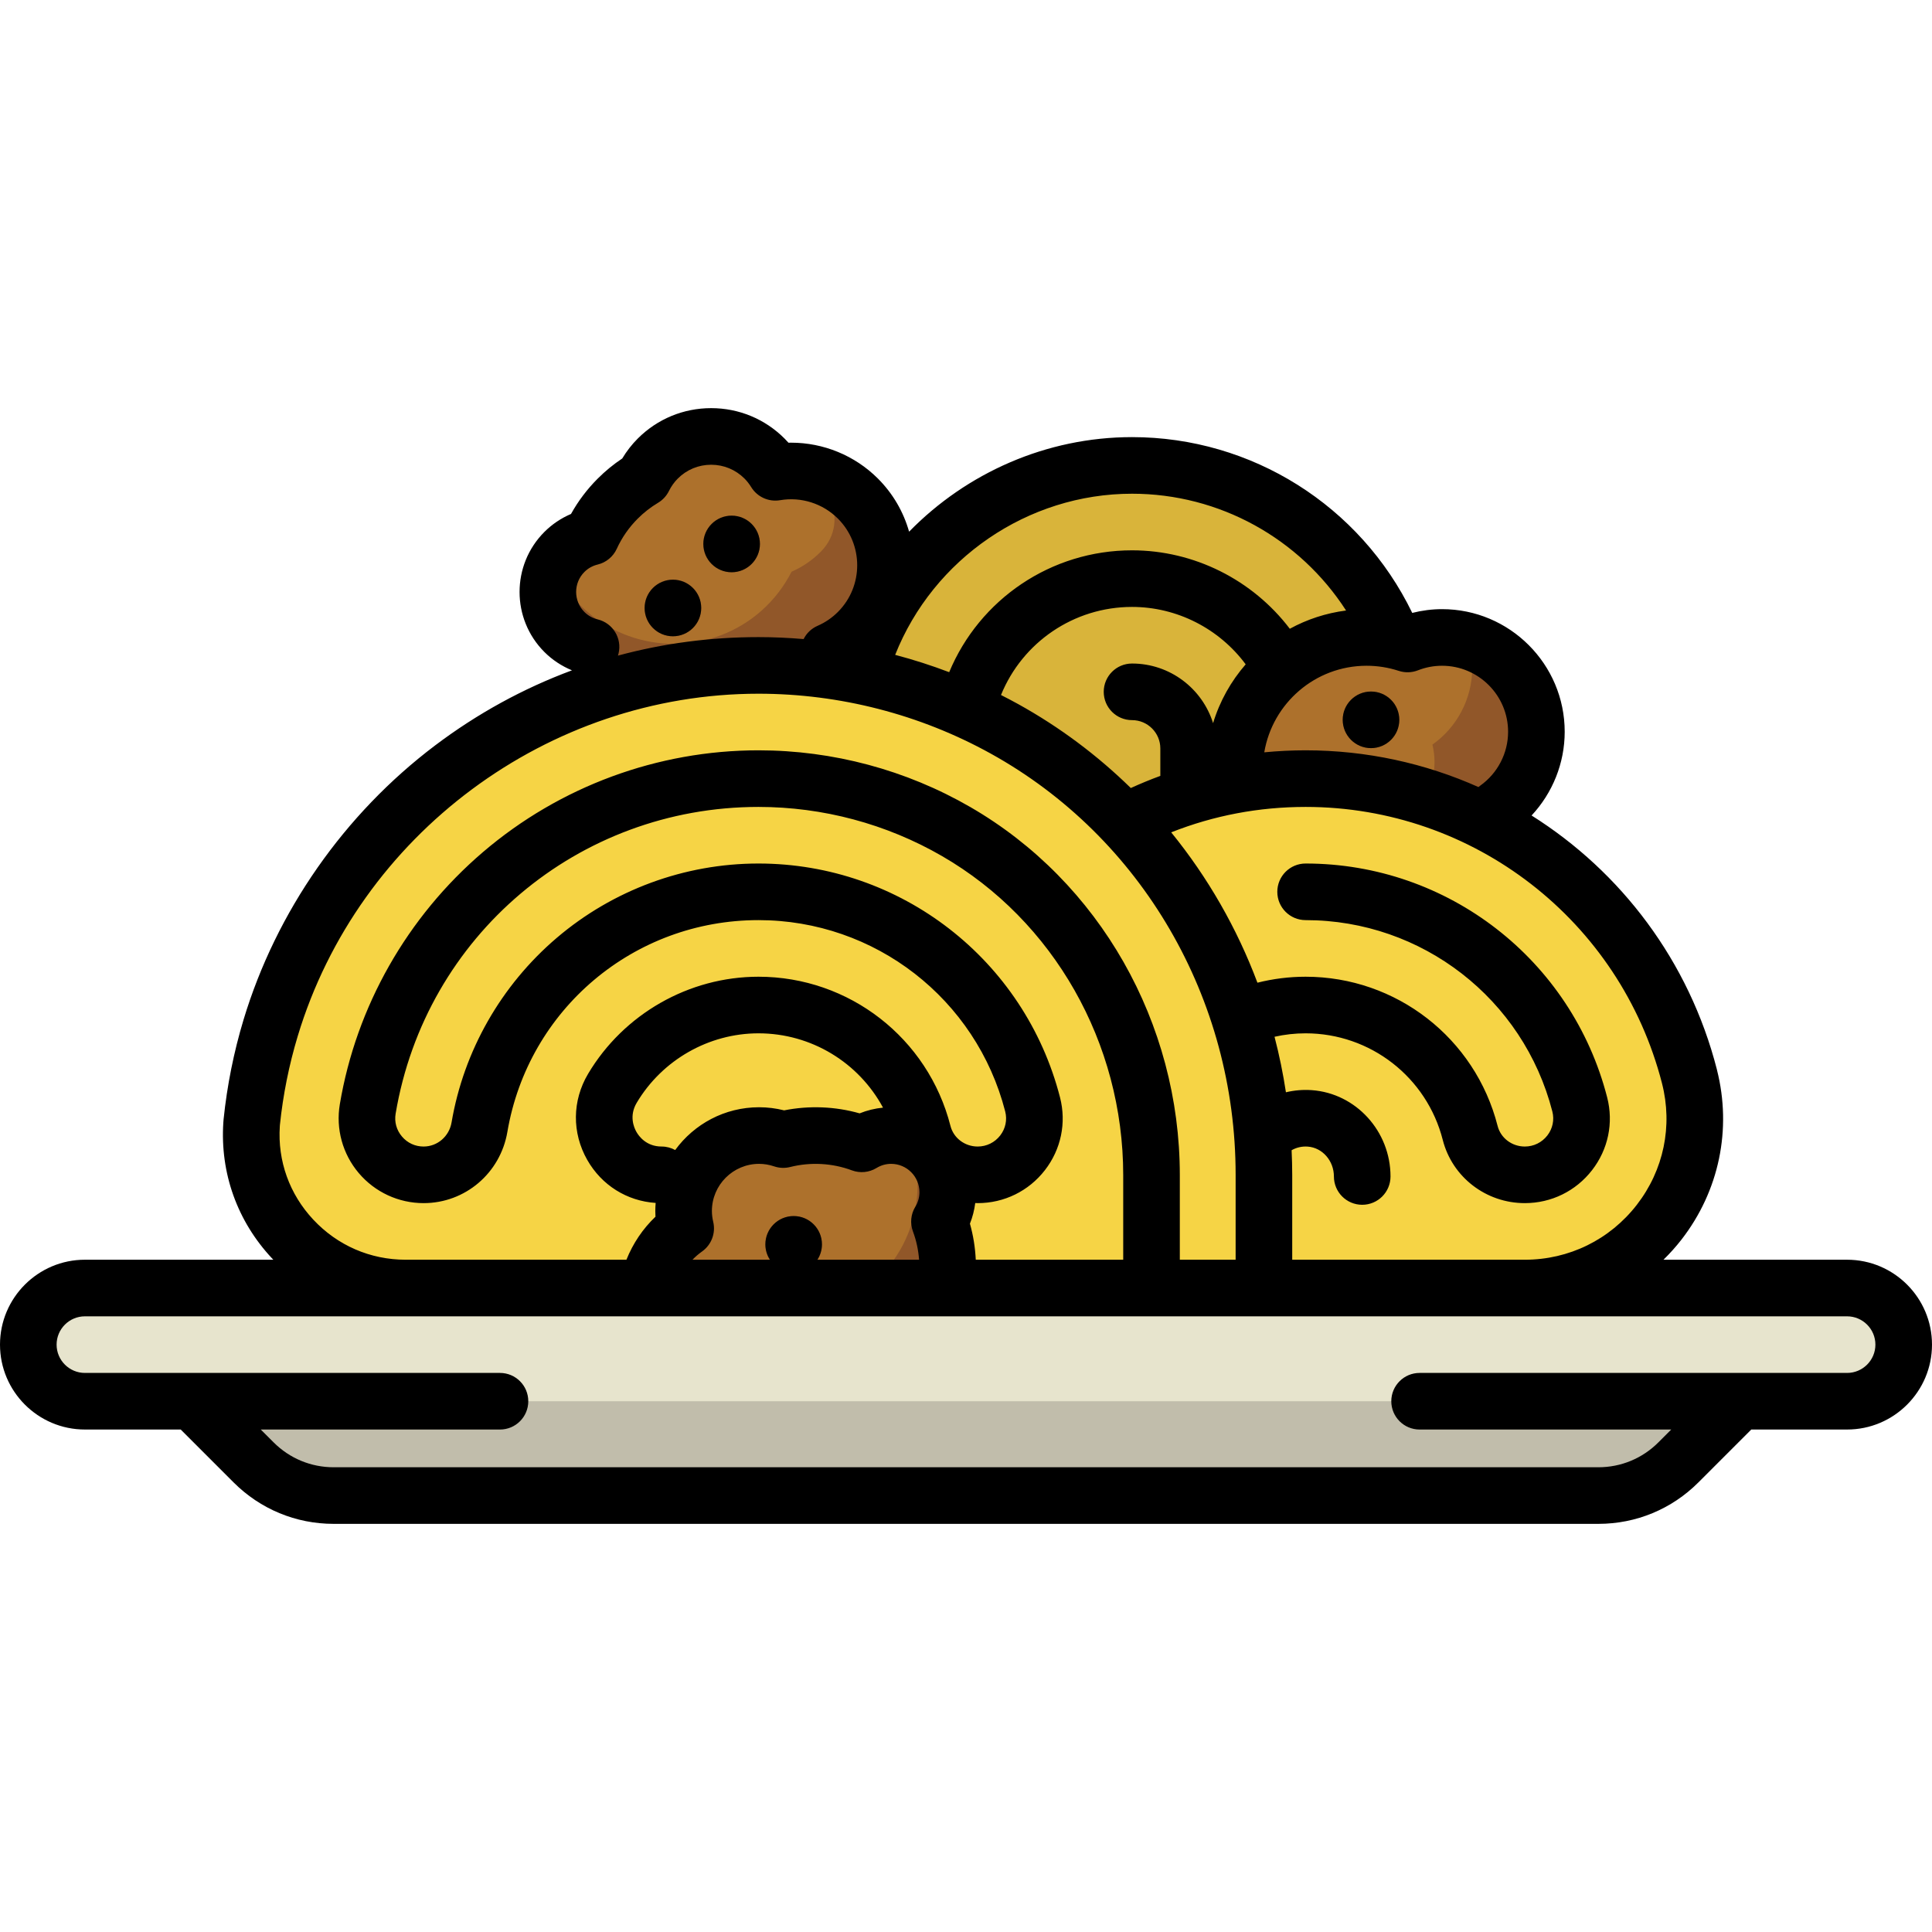 <?xml version="1.0" encoding="iso-8859-1"?>
<svg version="1.1" xmlns="http://www.w3.org/2000/svg"
	 viewBox="0 0 512 512">
<path style="fill:#915729;" d="M163.716,181.626c13.668,13.668,35.829,13.668,49.497,0c2.683-2.683,4.832-5.697,6.461-8.907
	c2.787-1.215,5.401-2.955,7.681-5.236c9.763-9.763,9.763-25.592,0-35.355c-5.956-5.956-14.169-8.272-21.885-6.96
	c-0.799-1.294-1.741-2.524-2.863-3.646c-7.811-7.811-20.474-7.81-28.284,0c-1.586,1.586-2.833,3.378-3.775,5.284
	c-2.436,1.453-4.734,3.226-6.832,5.323c-3.039,3.039-5.398,6.499-7.086,10.191c-2.585,0.628-5.038,1.933-7.056,3.952
	c-5.858,5.858-5.858,15.355,0,21.213c2.018,2.018,4.472,3.324,7.056,3.951C158.317,175.127,160.677,178.587,163.716,181.626z"/>
<path style="fill:#AD712C;" d="M207.324,124.924c-0.62,0.058-1.238,0.14-1.854,0.244c-0.799-1.294-1.741-2.524-2.863-3.646
	c-7.811-7.811-20.474-7.811-28.284,0c-1.586,1.586-2.833,3.378-3.775,5.284c-2.436,1.453-4.735,3.226-6.832,5.323
	c-3.039,3.039-5.398,6.499-7.086,10.191c-2.584,0.627-5.038,1.933-7.056,3.952c-0.012,0.012-0.024,0.024-0.036,0.036
	c-2.001,2.015-2.314,5.206-0.831,7.628c1.843,3.01,4.182,5.802,7.022,8.256c13.139,11.353,33.011,11.211,46.013-0.299
	c3.428-3.035,6.097-6.572,8.033-10.385c2.787-1.215,5.401-2.955,7.681-5.236c0.046-0.046,0.091-0.092,0.137-0.138
	C225.751,137.849,218.9,123.835,207.324,124.924z"/>
<g>
	<circle style="fill:#915729;" cx="193.89" cy="144.152" r="7.5"/>
	<circle style="fill:#915729;" cx="178.33" cy="161.122" r="7.5"/>
</g>
<path style="fill:#D9B43A;" d="M300,123.341c-34.704,0-63.978,23.692-72.497,55.751L295,226.008l79.105-16.073
	c0.589-3.78,0.895-7.652,0.895-11.594C375,156.986,341.355,123.341,300,123.341z"/>
<path style="fill:#915729;" d="M327.161,203.931c0-19.33,15.67-35,35-35c3.795,0,7.445,0.612,10.867,1.729
	c2.83-1.112,5.909-1.729,9.133-1.729c13.807,0,25,11.193,25,25c0,8.423-4.17,15.868-10.553,20.397
	c0.349,1.48,0.553,3.016,0.553,4.603c0,11.046-8.954,20-20,20c-2.243,0-4.392-0.386-6.405-1.067
	c-2.75,0.695-5.629,1.067-8.595,1.067c-4.298,0-8.412-0.778-12.216-2.195c-2.271,1.384-4.929,2.195-7.784,2.195
	c-8.284,0-15-6.716-15-15c0-2.854,0.812-5.513,2.196-7.784C327.94,212.344,327.161,208.229,327.161,203.931z"/>
<path style="fill:#AD712C;" d="M382.234,168.931h-0.073c-3.225,0-6.303,0.617-9.133,1.729c-4.071-1.329-8.465-1.943-13.042-1.662
	c-17.335,1.063-31.48,15.025-32.731,32.348c-0.378,5.234,0.403,10.242,2.102,14.802v0.001l3.869,2.153
	c2.653,1.476,5.534,2.5,8.525,3.027l0,0c3.961,0.699,8.025,0.548,11.923-0.444l0.083-0.021c2.013,0.681,4.162,1.067,6.405,1.067
	c11.046,0,20-8.954,20-20c0-1.587-0.204-3.123-0.553-4.603c6.383-4.529,10.553-11.974,10.553-20.397v-0.073
	C390.161,172.498,386.594,168.931,382.234,168.931z"/>
<circle style="fill:#915729;" cx="363.33" cy="190.762" r="7.5"/>
<path style="fill:#F6D445;" d="M449.431,293.197c-8.62-49.281-51.72-86.856-103.431-86.856c-17.175,0-33.4,4.146-47.728,11.488
	c-24.579-25.558-59.098-41.488-97.272-41.488c-68.393,0-125.071,51.122-133.826,117.161c-1.415,10.669,1.637,21.453,8.245,29.948
	L101,356.341h310.5l29.288-37.294C448.329,309.445,450.168,297.41,449.431,293.197z"/>
<path style="fill:#915729;" d="M251.161,335.931c0,19.33-15.67,35-35,35c-3.795,0-7.445-0.612-10.867-1.729
	c-2.83,1.112-5.909,1.729-9.133,1.729c-13.807,0-25-11.193-25-25c0-8.423,4.17-15.868,10.553-20.397
	c-0.349-1.48-0.553-3.016-0.553-4.603c0-11.046,8.954-20,20-20c2.243,0,4.392,0.386,6.405,1.067c2.75-0.695,5.629-1.067,8.595-1.067
	c4.298,0,8.412,0.778,12.216,2.195c2.271-1.384,4.929-2.195,7.784-2.195c8.284,0,15,6.716,15,15c0,2.854-0.812,5.513-2.196,7.784
	C250.383,327.519,251.161,331.634,251.161,335.931z"/>
<path style="fill:#AD712C;" d="M180.231,326.672c0.48-0.397,0.975-0.777,1.484-1.138c-0.35-1.48-0.554-3.016-0.554-4.603
	c0-11.046,8.954-20,20-20c2.243,0,4.392,0.386,6.405,1.067c2.75-0.695,5.629-1.067,8.595-1.067c4.298,0,8.412,0.778,12.216,2.195
	c2.271-1.384,4.929-2.195,7.784-2.195c0.017,0,0.034,0,0.051,0c2.84,0.01,5.318,2.044,5.982,4.806
	c0.825,3.432,1.146,7.06,0.873,10.804c-1.263,17.319-15.415,31.27-32.748,32.324c-4.57,0.278-8.959-0.336-13.024-1.663
	c-2.83,1.112-5.909,1.729-9.133,1.729c-0.065,0-0.129,0-0.194-0.001C176.34,348.842,171.276,334.088,180.231,326.672z"/>
<circle style="fill:#915729;" cx="210.33" cy="329.762" r="7.5"/>
<path style="fill:#C1BDAB;" d="M423.574,396.341H88.426c-7.956,0-15.587-3.161-21.213-8.787L36,356.341h440l-31.213,31.213
	C439.161,393.18,431.53,396.341,423.574,396.341z"/>
<path style="fill:#E7E4CD;" d="M489.5,371.341h-467c-8.284,0-15-6.716-15-15l0,0c0-8.284,6.716-15,15-15h467c8.284,0,15,6.716,15,15
	l0,0C504.5,364.626,497.784,371.341,489.5,371.341z"/>
<circle cx="193.89" cy="144.152" r="7.5"/>
<circle cx="178.33" cy="161.122" r="7.5"/>
<circle cx="363.33" cy="190.762" r="7.5"/>
<path d="M489.5,333.841h-48.66c1.691-1.663,3.296-3.437,4.777-5.346c9.968-12.85,13.386-29.232,9.396-44.968
	c-0.012-0.051-0.018-0.103-0.031-0.154c-7.36-28.662-25.355-52.326-49.098-67.261c5.572-5.967,8.778-13.884,8.778-22.182
	c0-17.921-14.579-32.5-32.5-32.5c-2.683,0-5.325,0.347-7.902,0.995c-13.771-28.413-42.54-46.585-74.259-46.585
	c-22.667,0-43.851,9.472-59.079,25.059c-1.46-5.158-4.21-10.023-8.262-14.076c-6.135-6.134-14.45-9.51-23.006-9.51
	c-0.234,0-0.469,0.002-0.702,0.008c-0.339-0.38-0.686-0.748-1.041-1.104c-5.194-5.195-12.101-8.056-19.446-8.056
	s-14.251,2.861-19.445,8.055c-1.58,1.581-2.958,3.352-4.115,5.283c-2.328,1.553-4.504,3.337-6.49,5.323
	c-2.804,2.803-5.18,5.948-7.089,9.38c-2.628,1.12-5.024,2.733-7.055,4.763c-8.771,8.772-8.771,23.047,0.002,31.821
	c2.093,2.092,4.582,3.733,7.309,4.857c-12.871,4.774-25.07,11.444-36.299,19.924c-24.064,18.174-42.084,43.982-50.74,72.672
	c-2.581,8.554-4.358,17.414-5.283,26.351c-0.023,0.231-0.048,0.526-0.071,0.885c-0.881,13.393,3.704,26.182,12.907,36.01
	c0.114,0.122,0.235,0.234,0.35,0.354H22.5c-12.406,0-22.5,10.094-22.5,22.5s10.094,22.5,22.5,22.5h25.394l14.015,14.017
	c7.083,7.082,16.5,10.982,26.518,10.982h335.146c10.018,0,19.435-3.9,26.518-10.983l14.015-14.016H489.5
	c12.406,0,22.5-10.094,22.5-22.5S501.906,333.841,489.5,333.841z M440.438,287.055c0.004,0.015,0.005,0.029,0.009,0.043
	c2.893,11.262,0.456,23-6.684,32.204c-7.166,9.24-17.979,14.539-29.668,14.539h-61.643v-22.509c0-2.178-0.066-4.345-0.163-6.507
	c1.275-0.733,2.738-1.079,4.279-0.964c3.887,0.278,6.931,3.756,6.931,7.918c0,4.143,3.357,7.5,7.5,7.5s7.5-3.357,7.5-7.5
	c0-11.994-9.164-22.044-20.86-22.879c-2.325-0.166-4.635,0.035-6.855,0.564c-0.756-4.977-1.764-9.886-3.02-14.71
	c2.687-0.604,5.441-0.914,8.235-0.914c17.16,0,32.105,11.612,36.344,28.239c2.517,9.869,11.461,16.761,21.752,16.761
	c7.018,0,13.512-3.183,17.816-8.732c4.276-5.514,5.737-12.541,4.007-19.279c-9.372-36.498-42.236-61.988-79.919-61.988
	c-4.143,0-7.5,3.357-7.5,7.5s3.357,7.5,7.5,7.5c30.832,0,57.722,20.856,65.39,50.719c0.569,2.216,0.084,4.532-1.33,6.355
	c-1.442,1.859-3.616,2.926-5.964,2.926c-3.429,0-6.396-2.248-7.217-5.466c-5.934-23.277-26.856-39.534-50.879-39.534
	c-4.34,0-8.612,0.539-12.768,1.583c-5.435-14.477-13.161-27.936-22.853-39.846c11.304-4.469,23.247-6.737,35.621-6.737
	C390.519,213.841,429.345,243.946,440.438,287.055z M321.48,191.64c-2.859-9.144-11.407-15.798-21.48-15.798
	c-4.143,0-7.5,3.357-7.5,7.5s3.357,7.5,7.5,7.5c4.136,0,7.5,3.364,7.5,7.5v7.277c-2.638,0.967-5.246,2.045-7.824,3.218
	c-8.814-8.623-18.813-16.135-29.849-22.247c-1.502-0.832-3.023-1.628-4.554-2.403c5.681-13.966,19.303-23.345,34.727-23.345
	c11.908,0,23.085,5.742,30.12,15.215C326.222,180.531,323.242,185.821,321.48,191.64z M399.661,193.931
	c0,5.657-2.764,10.996-7.394,14.28c-0.162,0.115-0.313,0.24-0.464,0.366c-14.086-6.281-29.617-9.736-45.804-9.736
	c-3.686,0-7.338,0.184-10.954,0.53c2.179-13,13.506-22.94,27.115-22.94c2.904,0,5.777,0.457,8.539,1.359
	c1.656,0.539,3.449,0.487,5.071-0.149c2.043-0.803,4.192-1.21,6.39-1.21C391.811,176.431,399.661,184.282,399.661,193.931z
	 M300,130.841c23.169,0,44.412,11.86,56.723,30.95c-5.34,0.686-10.376,2.355-14.91,4.838c-9.862-12.962-25.342-20.788-41.813-20.788
	c-21.449,0-40.406,12.956-48.454,32.294c-4.688-1.779-9.466-3.318-14.317-4.593C247.324,148.123,272.307,130.841,300,130.841z
	 M158.401,164.147c-1.365-0.331-2.552-0.993-3.524-1.966c-2.924-2.925-2.924-7.684-0.002-10.606
	c0.976-0.975,2.161-1.637,3.522-1.967c2.235-0.542,4.098-2.08,5.054-4.172c1.361-2.979,3.234-5.672,5.568-8.004
	c1.614-1.615,3.421-3.023,5.37-4.186c1.241-0.74,2.242-1.823,2.882-3.119c0.615-1.244,1.407-2.355,2.354-3.302
	c2.36-2.361,5.5-3.662,8.839-3.662c3.338,0,6.478,1.301,8.838,3.662c0.66,0.659,1.245,1.407,1.786,2.284
	c1.606,2.599,4.628,3.961,7.637,3.452c5.597-0.957,11.327,0.87,15.326,4.87c6.823,6.822,6.823,17.925,0.002,24.747
	c-1.556,1.556-3.364,2.788-5.376,3.665c-1.677,0.731-2.95,2.002-3.708,3.519c-3.976-0.336-7.968-0.522-11.97-0.522
	c-12.746,0-25.233,1.661-37.243,4.905c0.058-0.178,0.116-0.355,0.161-0.54C164.896,169.181,162.426,165.126,158.401,164.147z
	 M83.043,323.234c-6.337-6.768-9.494-15.565-8.89-24.766c0.01-0.146,0.019-0.27,0.026-0.349c0.826-7.977,2.415-15.897,4.723-23.545
	C95.02,221.153,145.229,183.841,201,183.841c21.524,0,42.812,5.488,61.56,15.87c40.028,22.168,64.894,64.938,64.894,111.621v22.509
	h-14.79v-22.406c0-40.374-21.27-77.755-55.509-97.553c-17.016-9.84-36.434-15.041-56.154-15.041
	c-26.73,0-52.656,9.575-73.001,26.962c-20.113,17.189-33.589,40.925-37.943,66.834c-1.097,6.525,0.729,13.168,5.007,18.227
	c4.289,5.069,10.556,7.978,17.194,7.978c11.002,0,20.338-7.934,22.199-18.865c5.535-32.526,33.521-56.135,66.544-56.135
	c30.832,0,57.722,20.856,65.39,50.719c0.569,2.216,0.084,4.532-1.33,6.355c-1.442,1.859-3.616,2.926-5.964,2.926
	c-3.429,0-6.396-2.248-7.217-5.466c-5.934-23.277-26.856-39.534-50.879-39.534c-18.42,0-35.726,9.867-45.162,25.75
	c-4.218,7.098-4.298,15.618-0.215,22.794c3.821,6.716,10.519,10.897,18.13,11.403c-0.055,0.708-0.092,1.421-0.092,2.143
	c0,0.5,0.015,1.003,0.044,1.508c-3.377,3.216-5.977,7.101-7.697,11.402h-58.5C98.137,333.841,89.448,330.074,83.043,323.234z
	 M258.589,333.841c-0.158-3.246-0.662-6.445-1.548-9.555c0.707-1.757,1.165-3.598,1.41-5.472c0.216,0.006,0.428,0.027,0.645,0.027
	c7.018,0,13.512-3.183,17.816-8.732c4.276-5.514,5.737-12.541,4.007-19.279c-9.372-36.498-42.236-61.988-79.919-61.988
	c-19.574,0-38.564,7.003-53.475,19.72c-14.736,12.569-24.629,29.936-27.856,48.898c-0.63,3.698-3.747,6.382-7.412,6.382
	c-2.249,0-4.288-0.946-5.742-2.665c-1.443-1.707-2.035-3.856-1.666-6.053c7.915-47.098,48.353-81.282,96.151-81.282
	c17.088,0,33.909,4.504,48.646,13.025c29.618,17.127,48.018,49.532,48.018,84.568v22.406L258.589,333.841L258.589,333.841z
	 M210.328,322.265c-4.142,0-7.5,3.358-7.5,7.5c0,1.504,0.447,2.902,1.21,4.077h-20.524c0.768-0.8,1.616-1.534,2.541-2.189
	c2.49-1.768,3.661-4.868,2.959-7.841c-0.237-1.006-0.353-1.948-0.353-2.88c0-6.893,5.607-12.5,12.5-12.5
	c1.339,0,2.686,0.226,4.003,0.671c1.366,0.463,2.838,0.521,4.238,0.167c5.388-1.359,11.162-1.049,16.358,0.886
	c2.152,0.801,4.557,0.573,6.521-0.624c1.197-0.729,2.503-1.1,3.88-1.1c4.136,0,7.5,3.364,7.5,7.5c0,1.377-0.37,2.683-1.1,3.88
	c-1.196,1.963-1.427,4.366-0.624,6.521c0.901,2.419,1.438,4.938,1.631,7.51h-26.951c0.763-1.174,1.21-2.572,1.21-4.077
	C217.828,325.623,214.47,322.265,210.328,322.265z M175.32,303.841c-4.021,0-5.997-2.709-6.66-3.874
	c-0.663-1.166-1.984-4.252,0.073-7.714c6.747-11.357,19.111-18.412,32.267-18.412c14.034,0,26.583,7.77,33.009,19.694
	c-2.129,0.206-4.218,0.717-6.203,1.516c-6.45-1.838-13.374-2.116-19.999-0.795c-2.185-0.548-4.411-0.825-6.646-0.825
	c-9.126,0-17.224,4.473-22.229,11.337C177.86,304.179,176.63,303.841,175.32,303.841z M489.5,363.841H376.207
	c-4.143,0-7.5,3.357-7.5,7.5s3.357,7.5,7.5,7.5h66.686l-3.409,3.409c-4.249,4.25-9.899,6.59-15.91,6.59H88.427
	c-6.011,0-11.661-2.34-15.91-6.589l-3.41-3.41H132.5c4.143,0,7.5-3.357,7.5-7.5s-3.357-7.5-7.5-7.5h-110c-4.136,0-7.5-3.364-7.5-7.5
	s3.364-7.5,7.5-7.5h149.07c0.007,0,0.014,0.001,0.021,0.001c0.007,0,0.015-0.001,0.022-0.001H489.5c4.136,0,7.5,3.364,7.5,7.5
	S493.636,363.841,489.5,363.841z"/>
</svg>
